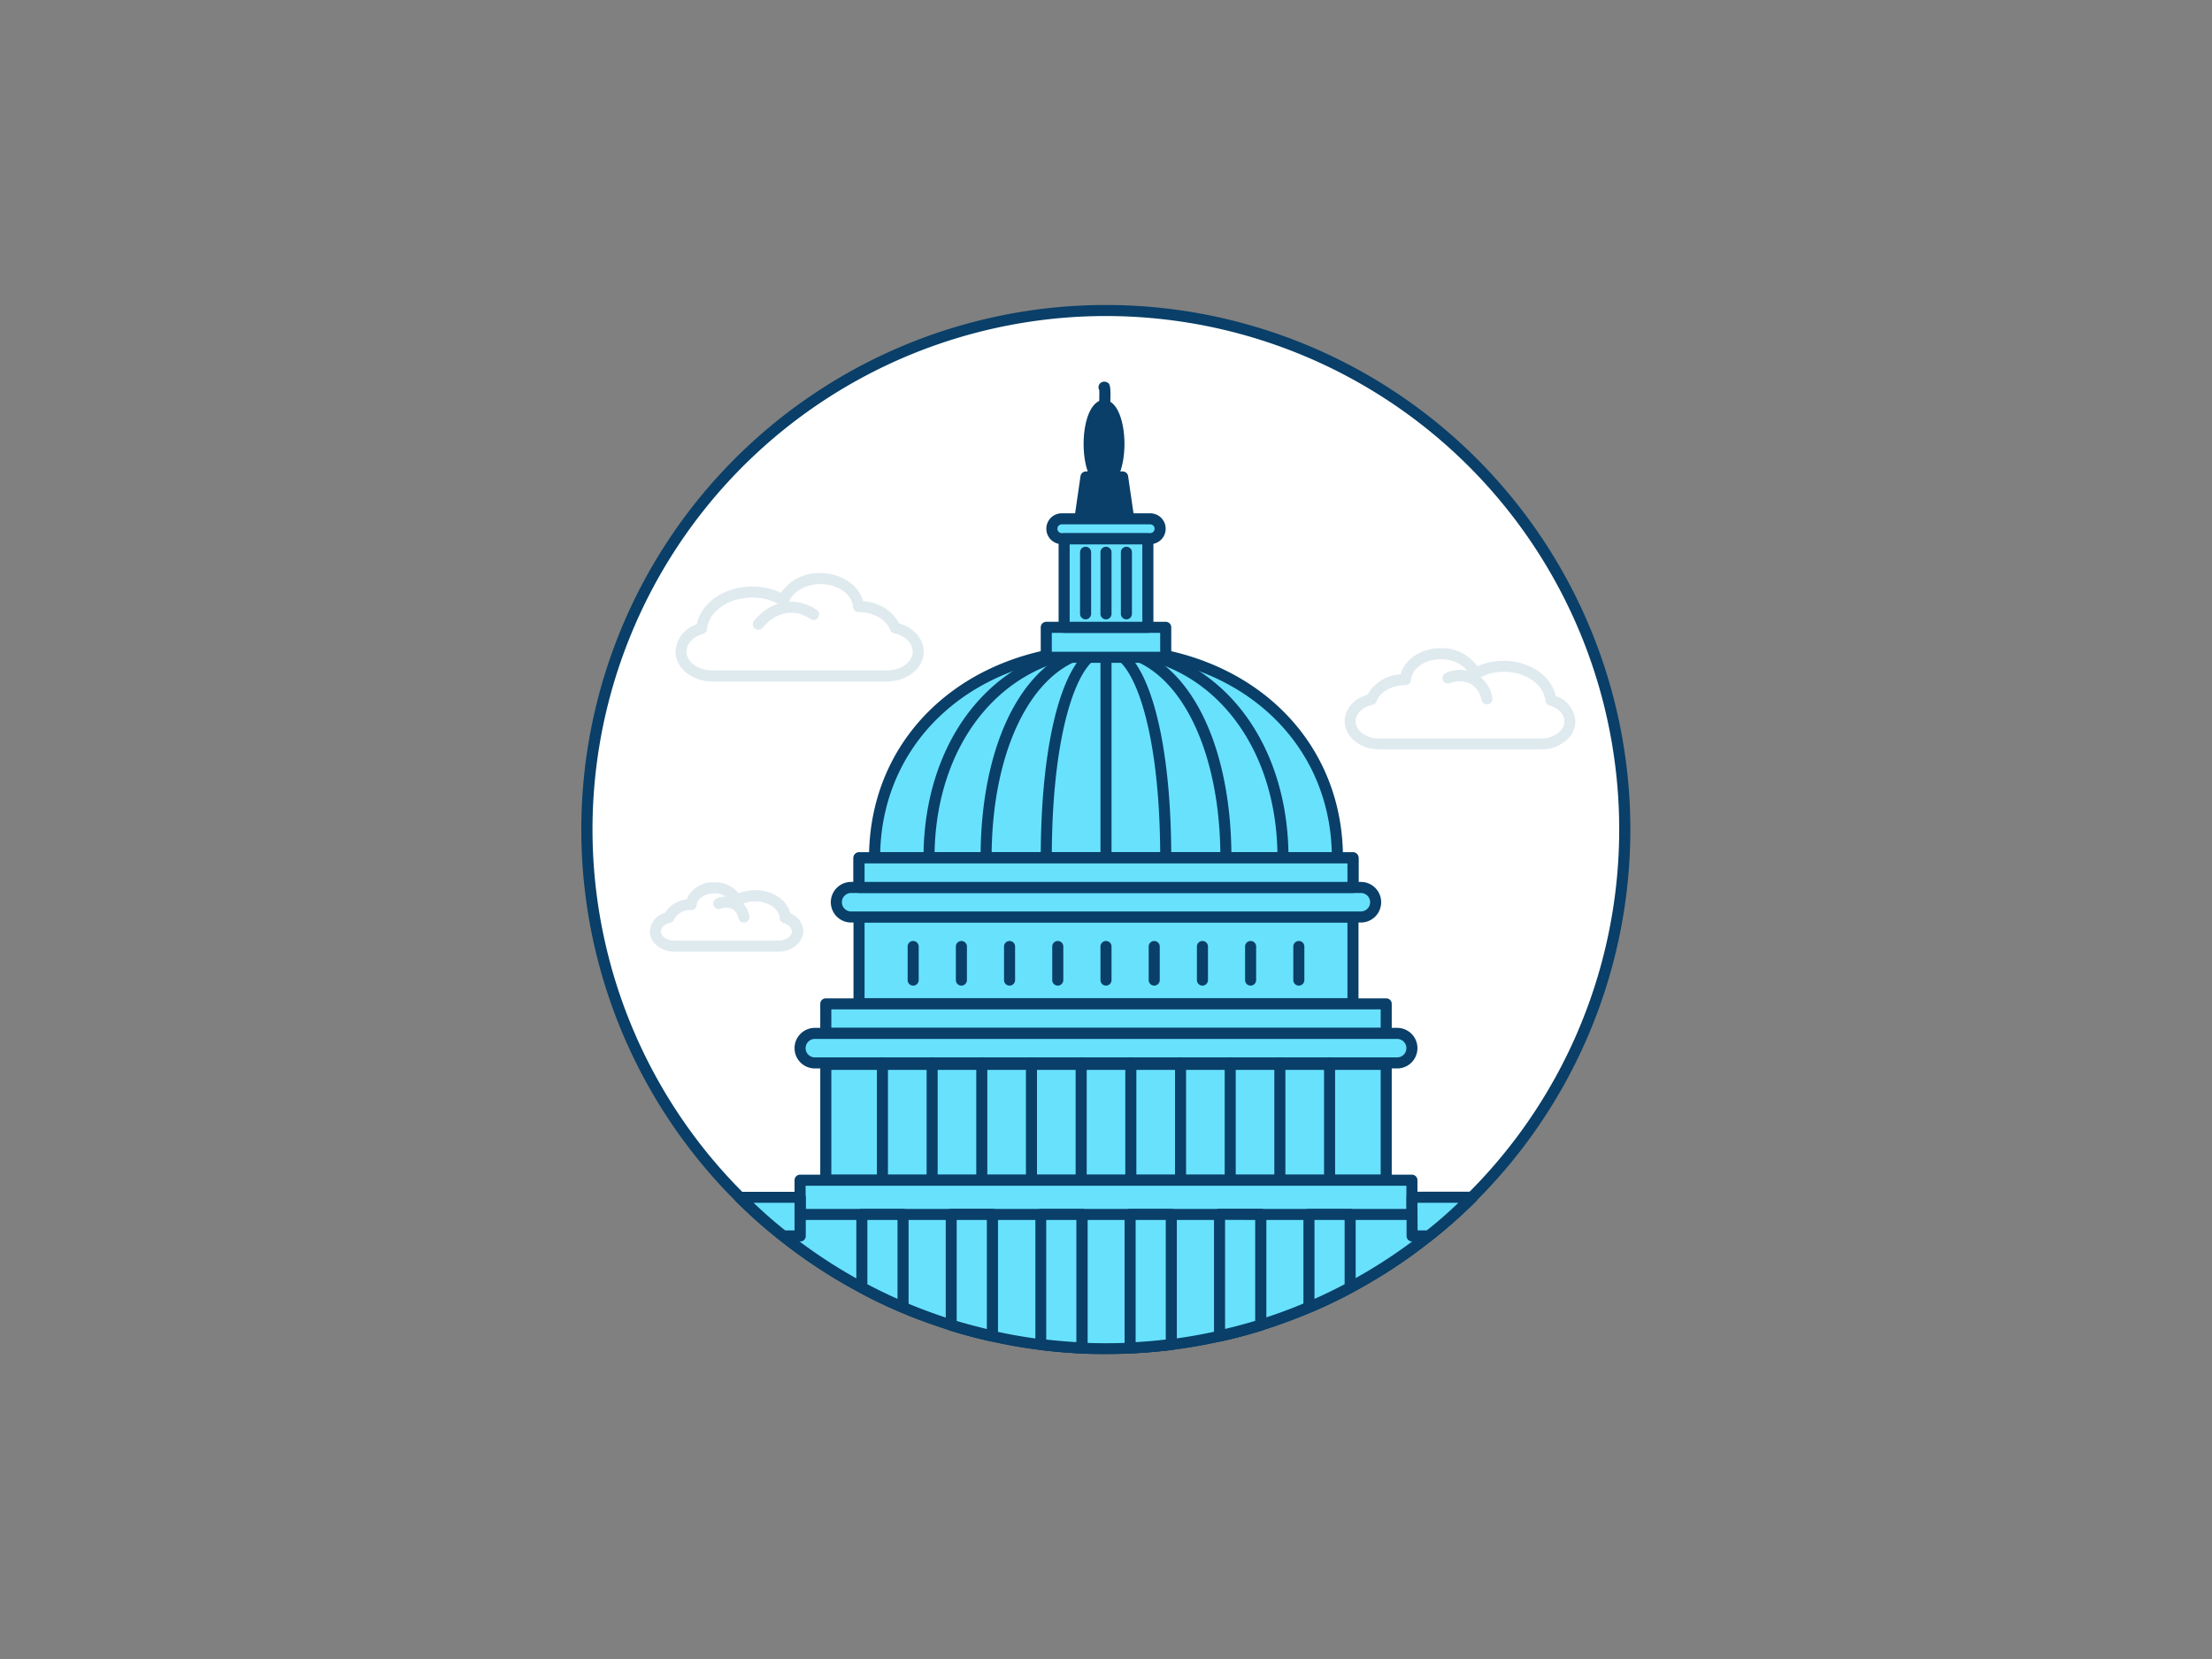 <svg xmlns="http://www.w3.org/2000/svg" viewBox="0 0 400 300"><rect x="0" y="0" width="400" height="300" fill="#808080" stroke="none"/><g id="_407_washington_dc_outline" data-name="#407_washington_dc_outline"><path d="M293.85,150a94,94,0,0,1-49.7,82.83c-2.42,1.3-4.91,2.49-7.45,3.57a92.56,92.56,0,0,1-8.72,3.21c-2.44.76-4.93,1.42-7.45,2-2.86.65-5.77,1.15-8.72,1.53-2.45.3-4.94.52-7.45.63-1.44.07-2.9.1-4.36.1s-2.92,0-4.36-.1c-2.51-.11-5-.33-7.45-.63-2.95-.38-5.86-.88-8.72-1.53-2.52-.56-5-1.22-7.45-2a92.56,92.56,0,0,1-8.72-3.21c-2.54-1.08-5-2.27-7.45-3.57a93.86,93.86,0,1,1,138-82.83Z" fill="#fff"/><path d="M200,244.85c-1.56,0-3,0-4.41-.1-2.4-.11-4.94-.32-7.52-.64-3.08-.39-6-.91-8.82-1.54-2.55-.57-5.09-1.24-7.53-2-3-1-6-2-8.81-3.25-2.59-1.1-5.12-2.31-7.53-3.61A94.19,94.19,0,0,1,141,224.28a93.19,93.19,0,0,1-7.94-7.05,94.85,94.85,0,1,1,133.82,0,93.19,93.19,0,0,1-7.94,7.05,94.19,94.19,0,0,1-14.35,9.43c-2.41,1.3-4.94,2.51-7.53,3.61a92.56,92.56,0,0,1-8.81,3.24c-2.44.77-5,1.44-7.53,2-2.77.63-5.74,1.15-8.81,1.54-2.59.32-5.13.53-7.54.64C203,244.82,201.56,244.85,200,244.85Zm0-187.7a92.84,92.84,0,0,0-65.49,158.66,90.92,90.92,0,0,0,7.76,6.91,93.5,93.5,0,0,0,14,9.23c2.36,1.27,4.84,2.46,7.37,3.53,2.75,1.17,5.65,2.24,8.63,3.18,2.39.74,4.87,1.4,7.37,2,2.71.62,5.61,1.13,8.63,1.52,2.52.31,5,.52,7.36.62,2.69.13,6,.13,8.63,0,2.36-.1,4.85-.31,7.38-.62,3-.39,5.91-.9,8.62-1.52,2.5-.55,5-1.21,7.37-2,3-.94,5.88-2,8.63-3.18,2.53-1.07,5-2.26,7.37-3.53a93.5,93.5,0,0,0,14.05-9.23,90.92,90.92,0,0,0,7.76-6.91A92.84,92.84,0,0,0,200,57.15Z" fill="#093f68"/><path d="M266.2,216.52a94.59,94.59,0,0,1-22,16.31c-2.42,1.3-4.91,2.49-7.45,3.57a92.56,92.56,0,0,1-8.72,3.21c-2.44.76-4.93,1.42-7.45,2-2.86.65-5.77,1.15-8.72,1.53-2.45.3-4.94.52-7.45.63-1.44.07-2.9.1-4.36.1s-2.92,0-4.36-.1c-2.51-.11-5-.33-7.45-.63-2.95-.38-5.86-.88-8.72-1.53-2.52-.56-5-1.22-7.45-2a92.56,92.56,0,0,1-8.72-3.21c-2.54-1.08-5-2.27-7.45-3.57a94.59,94.59,0,0,1-22-16.31Z" fill="#68e1fd"/><path d="M200,244.85c-1.56,0-3,0-4.41-.1-2.4-.11-4.94-.32-7.52-.64-3.08-.39-6-.91-8.82-1.54-2.55-.57-5.09-1.24-7.53-2-3-1-6-2-8.81-3.25-2.59-1.1-5.12-2.31-7.53-3.61A94.19,94.19,0,0,1,141,224.28a93.19,93.19,0,0,1-7.94-7.05,1,1,0,0,1-.21-1.09,1,1,0,0,1,.92-.62H266.2a1,1,0,0,1,.92.62,1,1,0,0,1-.21,1.09,93.19,93.19,0,0,1-7.94,7.05,94.19,94.19,0,0,1-14.35,9.43c-2.41,1.3-4.94,2.51-7.53,3.61a92.56,92.56,0,0,1-8.81,3.24c-2.44.77-5,1.44-7.53,2-2.77.63-5.74,1.15-8.81,1.54-2.59.32-5.13.53-7.54.64C203,244.82,201.56,244.85,200,244.85Zm-63.73-27.33c1.92,1.82,3.93,3.56,6,5.2a93.5,93.5,0,0,0,14,9.23c2.36,1.27,4.84,2.46,7.37,3.53,2.75,1.17,5.65,2.24,8.63,3.18,2.39.74,4.87,1.4,7.37,2,2.71.62,5.61,1.13,8.63,1.52,2.52.31,5,.52,7.36.62,2.69.13,6,.13,8.63,0,2.36-.1,4.85-.31,7.38-.62,3-.39,5.91-.9,8.62-1.52,2.5-.55,5-1.21,7.37-2,3-.94,5.88-2,8.63-3.18,2.53-1.07,5-2.26,7.37-3.53a93.5,93.5,0,0,0,14.05-9.23c2.06-1.64,4.08-3.38,6-5.2Z" fill="#093f68"/><rect x="155.34" y="165.82" width="89.32" height="15.71" fill="#68e1fd"/><path d="M244.66,182.53H155.34a1,1,0,0,1-1-1V165.82a1,1,0,0,1,1-1h89.32a1,1,0,0,1,1,1v15.71A1,1,0,0,1,244.66,182.53Zm-88.32-2h87.32V166.82H156.34Z" fill="#093f68"/><rect x="149.33" y="192.47" width="101.33" height="20.96" fill="#68e1fd"/><path d="M250.67,214.42H149.33a1,1,0,0,1-1-1V192.47a1,1,0,0,1,1-1H250.67a1,1,0,0,1,1,1v20.95A1,1,0,0,1,250.67,214.42Zm-100.34-2h99.34V193.47H150.33Z" fill="#093f68"/><path d="M158.15,155.13c0-23.11,18.74-37.68,41.85-37.68s41.85,14.57,41.85,37.68Z" fill="#68e1fd"/><path d="M241.85,156.13h-83.7a1,1,0,0,1-1-1c0-22.41,18-38.68,42.85-38.68s42.85,16.27,42.85,38.68A1,1,0,0,1,241.85,156.13Zm-82.68-2h81.66c-.53-20.73-17.53-35.68-40.83-35.68S159.7,133.4,159.17,154.13Z" fill="#093f68"/><rect x="155.34" y="155.13" width="89.32" height="5.34" fill="#68e1fd"/><path d="M244.66,161.48H155.34a1,1,0,0,1-1-1v-5.35a1,1,0,0,1,1-1h89.32a1,1,0,0,1,1,1v5.35A1,1,0,0,1,244.66,161.48Zm-88.32-2h87.32v-3.35H156.34Z" fill="#093f68"/><rect x="151.24" y="160.48" width="97.52" height="5.34" rx="2.67" fill="#68e1fd"/><path d="M246.09,166.82H153.91a3.67,3.67,0,1,1,0-7.34h92.18a3.67,3.67,0,0,1,0,7.34Zm-92.18-5.34a1.67,1.67,0,0,0,0,3.34h92.18a1.67,1.67,0,0,0,0-3.34Z" fill="#093f68"/><rect x="149.33" y="181.53" width="101.33" height="5.34" fill="#68e1fd"/><path d="M250.67,187.87H149.33a1,1,0,0,1-1-1v-5.34a1,1,0,0,1,1-1H250.67a1,1,0,0,1,1,1v5.34A1,1,0,0,1,250.67,187.87Zm-100.34-2h99.34v-3.34H150.33Z" fill="#093f68"/><rect x="144.68" y="186.87" width="110.63" height="5.34" rx="2.67" fill="#68e1fd"/><path d="M252.65,193.21H147.35a3.67,3.67,0,1,1,0-7.34h105.3a3.67,3.67,0,0,1,0,7.34Zm-105.3-5.34a1.67,1.67,0,1,0,0,3.34h105.3a1.67,1.67,0,0,0,0-3.34Z" fill="#093f68"/><path d="M232,156.13H168a1,1,0,0,1-1-1c0-22.41,13.88-38.68,33-38.68s33,16.27,33,38.68A1,1,0,0,1,232,156.13Zm-63-2h62c-.4-20.73-13.31-35.68-31-35.68S169.41,133.4,169,154.13Z" fill="#093f68"/><path d="M221.68,156.13H178.32a1,1,0,0,1-1-1c0-22.77,9.32-38.68,22.68-38.68s22.68,15.91,22.68,38.68A1,1,0,0,1,221.68,156.13Zm-42.36-2h41.36c-.27-20.73-8.88-35.68-20.68-35.68S179.59,133.4,179.32,154.13Z" fill="#093f68"/><path d="M210.8,156.13H189.2a1,1,0,0,1-1-1c0-23.13,4.74-38.68,11.8-38.68s11.8,15.55,11.8,38.68A1,1,0,0,1,210.8,156.13Zm-20.6-2h19.6c-.14-23.18-5.12-35.68-9.8-35.68S190.34,131,190.2,154.13Z" fill="#093f68"/><path d="M200,156.13a1,1,0,0,1-1-1V117.45a1,1,0,1,1,2,0v37.68A1,1,0,0,1,200,156.13Z" fill="#093f68"/><path d="M165.13,178.23a1,1,0,0,1-1-1v-6.07a1,1,0,1,1,2,0v6.07A1,1,0,0,1,165.13,178.23Z" fill="#093f68"/><path d="M173.85,178.23a1,1,0,0,1-1-1v-6.07a1,1,0,0,1,2,0v6.07A1,1,0,0,1,173.85,178.23Z" fill="#093f68"/><path d="M182.56,178.23a1,1,0,0,1-1-1v-6.07a1,1,0,0,1,2,0v6.07A1,1,0,0,1,182.56,178.23Z" fill="#093f68"/><path d="M191.28,178.23a1,1,0,0,1-1-1v-6.07a1,1,0,0,1,2,0v6.07A1,1,0,0,1,191.28,178.23Z" fill="#093f68"/><path d="M200,178.23a1,1,0,0,1-1-1v-6.07a1,1,0,1,1,2,0v6.07A1,1,0,0,1,200,178.23Z" fill="#093f68"/><path d="M208.72,178.23a1,1,0,0,1-1-1v-6.07a1,1,0,0,1,2,0v6.07A1,1,0,0,1,208.72,178.23Z" fill="#093f68"/><path d="M217.44,178.23a1,1,0,0,1-1-1v-6.07a1,1,0,0,1,2,0v6.07A1,1,0,0,1,217.44,178.23Z" fill="#093f68"/><path d="M226.15,178.23a1,1,0,0,1-1-1v-6.07a1,1,0,0,1,2,0v6.07A1,1,0,0,1,226.15,178.23Z" fill="#093f68"/><path d="M234.87,178.23a1,1,0,0,1-1-1v-6.07a1,1,0,1,1,2,0v6.07A1,1,0,0,1,234.87,178.23Z" fill="#093f68"/><path d="M159.57,214.42a1,1,0,0,1-1-1V192.21a1,1,0,1,1,2,0v21.21A1,1,0,0,1,159.57,214.42Z" fill="#093f68"/><path d="M168.56,214.42a1,1,0,0,1-1-1V192.21a1,1,0,1,1,2,0v21.21A1,1,0,0,1,168.56,214.42Z" fill="#093f68"/><path d="M177.54,214.42a1,1,0,0,1-1-1V192.21a1,1,0,0,1,2,0v21.21A1,1,0,0,1,177.54,214.42Z" fill="#093f68"/><path d="M186.52,214.42a1,1,0,0,1-1-1V192.21a1,1,0,0,1,2,0v21.21A1,1,0,0,1,186.52,214.42Z" fill="#093f68"/><path d="M195.51,214.42a1,1,0,0,1-1-1V192.21a1,1,0,0,1,2,0v21.21A1,1,0,0,1,195.51,214.42Z" fill="#093f68"/><path d="M204.49,214.42a1,1,0,0,1-1-1V192.21a1,1,0,0,1,2,0v21.21A1,1,0,0,1,204.49,214.42Z" fill="#093f68"/><path d="M213.48,214.42a1,1,0,0,1-1-1V192.21a1,1,0,0,1,2,0v21.21A1,1,0,0,1,213.48,214.42Z" fill="#093f68"/><path d="M222.46,214.42a1,1,0,0,1-1-1V192.21a1,1,0,0,1,2,0v21.21A1,1,0,0,1,222.46,214.42Z" fill="#093f68"/><path d="M231.44,214.42a1,1,0,0,1-1-1V192.21a1,1,0,1,1,2,0v21.21A1,1,0,0,1,231.44,214.42Z" fill="#093f68"/><path d="M240.43,214.42a1,1,0,0,1-1-1V192.21a1,1,0,1,1,2,0v21.21A1,1,0,0,1,240.43,214.42Z" fill="#093f68"/><rect x="144.68" y="213.42" width="110.63" height="6.18" fill="#68e1fd"/><path d="M255.32,220.61H144.68a1,1,0,0,1-1-1v-6.19a1,1,0,0,1,1-1H255.32a1,1,0,0,1,1,1v6.19A1,1,0,0,1,255.32,220.61Zm-109.64-2H254.32v-4.19H145.68Z" fill="#093f68"/><path d="M266.2,216.52a92.93,92.93,0,0,1-7.85,7h-3v-7Z" fill="#68e1fd"/><path d="M258.35,224.5h-3a1,1,0,0,1-1-1v-7a1,1,0,0,1,1-1H266.2a1,1,0,0,1,.92.62,1,1,0,0,1-.21,1.09,93.19,93.19,0,0,1-7.94,7.05A1,1,0,0,1,258.35,224.5Zm-2-2H258c2-1.57,3.89-3.24,5.73-5h-7.41Z" fill="#093f68"/><path d="M144.68,216.52v7h-3a92.93,92.93,0,0,1-7.85-7Z" fill="#68e1fd"/><path d="M144.68,224.5h-3a1,1,0,0,1-.62-.22,93.19,93.19,0,0,1-7.94-7.05,1,1,0,0,1-.21-1.09,1,1,0,0,1,.92-.62h10.88a1,1,0,0,1,1,1v7A1,1,0,0,1,144.68,224.5Zm-2.68-2h1.68v-5h-7.41C138.11,219.26,140,220.93,142,222.5Z" fill="#093f68"/><rect x="189.2" y="113.44" width="21.6" height="5.43" fill="#68e1fd"/><path d="M210.8,119.86H189.2a1,1,0,0,1-1-1v-5.42a1,1,0,0,1,1-1h21.6a1,1,0,0,1,1,1v5.42A1,1,0,0,1,210.8,119.86Zm-20.6-2h19.6v-3.42H190.2Z" fill="#093f68"/><rect x="190.17" y="93.82" width="19.65" height="3.59" rx="1.79" fill="#68e1fd"/><path d="M208,98.4H192a2.79,2.79,0,1,1,0-5.58H208a2.79,2.79,0,1,1,0,5.58ZM192,94.82a.79.79,0,1,0,0,1.58H208a.79.79,0,1,0,0-1.58Z" fill="#093f68"/><rect x="192.43" y="97.4" width="15.14" height="16.03" fill="#68e1fd"/><path d="M207.57,114.44H192.43a1,1,0,0,1-1-1v-16a1,1,0,0,1,1-1h15.14a1,1,0,0,1,1,1v16A1,1,0,0,1,207.57,114.44Zm-14.14-2h13.14v-14H193.43Z" fill="#093f68"/><path d="M163.3,219.61V236.4c-2.54-1.08-5-2.27-7.45-3.57V219.61Z" fill="#68e1fd"/><path d="M163.3,237.4a1,1,0,0,1-.39-.08c-2.59-1.1-5.12-2.31-7.53-3.61a1,1,0,0,1-.53-.88V219.61a1,1,0,0,1,1-1h7.45a1,1,0,0,1,1,1V236.4a1,1,0,0,1-1,1Zm-6.45-5.17c1.76.93,3.59,1.82,5.45,2.65V220.61h-5.45Z" fill="#093f68"/><path d="M179.47,219.61v22c-2.52-.56-5-1.22-7.45-2v-20Z" fill="#68e1fd"/><path d="M179.47,242.59l-.22,0c-2.55-.57-5.09-1.24-7.53-2a1,1,0,0,1-.7-1v-20a1,1,0,0,1,1-1h7.45a1,1,0,0,1,1,1v22a1,1,0,0,1-1,1ZM173,238.87c1.78.54,3.61,1,5.45,1.46V220.61H173Z" fill="#093f68"/><path d="M195.64,219.61v24.14c-2.51-.11-5-.33-7.45-.63V219.61Z" fill="#68e1fd"/><path d="M195.64,244.75h0c-2.41-.11-4.95-.32-7.53-.64a1,1,0,0,1-.88-1V219.61a1,1,0,0,1,1-1h7.45a1,1,0,0,1,1,1v24.14a1,1,0,0,1-.31.72A1,1,0,0,1,195.64,244.75Zm-6.45-2.52c1.86.21,3.69.37,5.45.47V220.61h-5.45Z" fill="#093f68"/><path d="M211.81,219.61v23.51c-2.45.3-4.94.52-7.45.63V219.61Z" fill="#68e1fd"/><path d="M204.36,244.75a1,1,0,0,1-.69-.28,1,1,0,0,1-.31-.72V219.61a1,1,0,0,1,1-1h7.45a1,1,0,0,1,1,1v23.51a1,1,0,0,1-.88,1c-2.58.32-5.12.53-7.53.64Zm1-24.14V242.7c1.76-.1,3.59-.26,5.45-.47V220.61Z" fill="#093f68"/><path d="M228,219.61v20c-2.44.76-4.93,1.42-7.45,2v-22Z" fill="#68e1fd"/><path d="M220.53,242.59a1,1,0,0,1-1-1v-22a1,1,0,0,1,1-1H228a1,1,0,0,1,1,1v20a1,1,0,0,1-.7,1c-2.44.76-5,1.43-7.53,2Zm1-22v19.72c1.84-.43,3.67-.92,5.45-1.46V220.61Z" fill="#093f68"/><path d="M244.15,219.61v13.22c-2.42,1.3-4.91,2.49-7.45,3.57V219.61Z" fill="#68e1fd"/><path d="M236.7,237.4a1,1,0,0,1-1-1V219.61a1,1,0,0,1,1-1h7.45a1,1,0,0,1,1,1v13.22a1,1,0,0,1-.53.88c-2.41,1.3-4.94,2.51-7.53,3.61A1,1,0,0,1,236.7,237.4Zm1-16.79v14.27c1.86-.83,3.69-1.72,5.45-2.65V220.61Z" fill="#093f68"/><rect x="155.34" y="155.13" width="89.32" height="5.34" fill="#68e1fd"/><path d="M244.66,161.48H155.34a1,1,0,0,1-1-1v-5.35a1,1,0,0,1,1-1h89.32a1,1,0,0,1,1,1v5.35A1,1,0,0,1,244.66,161.48Zm-88.32-2h87.32v-3.35H156.34Z" fill="#093f68"/><path d="M196.31,112a1,1,0,0,1-1-1V99.87a1,1,0,0,1,2,0V111A1,1,0,0,1,196.31,112Z" fill="#093f68"/><path d="M200,112a1,1,0,0,1-1-1V99.87a1,1,0,0,1,2,0V111A1,1,0,0,1,200,112Z" fill="#093f68"/><path d="M203.69,112a1,1,0,0,1-1-1V99.87a1,1,0,0,1,2,0V111A1,1,0,0,1,203.69,112Z" fill="#093f68"/><polygon points="196.31 86.25 202.99 86.25 203.96 93.14 195.34 93.14 196.31 86.25" fill="#093f68"/><path d="M204,94.14h-8.62a1,1,0,0,1-.76-.35,1,1,0,0,1-.23-.79l1-6.89a1,1,0,0,1,1-.86H203a1,1,0,0,1,1,.86L205,93a1,1,0,0,1-.24.79A1,1,0,0,1,204,94.14Zm-7.47-2h6.32l-.69-4.89h-4.94Z" fill="#093f68"/><ellipse cx="199.65" cy="80.32" rx="2.69" ry="6.95" fill="#093f68"/><path d="M199.65,88.27c-2.43,0-3.7-4-3.7-8s1.27-7.95,3.7-7.95,3.69,4,3.69,7.95S202.07,88.27,199.65,88.27Zm0-13.9c-.44,0-1.7,2-1.7,5.95s1.26,6,1.7,6,1.69-2,1.69-6S200.08,74.37,199.65,74.37Z" fill="#093f68"/><path d="M199.65,75.2s.33-5.51,0-5.18" fill="#093f68"/><path d="M199.65,76.2h-.06a1,1,0,0,1-.94-1.06c.11-1.77.18-3.9.13-4.62a1,1,0,0,1,.16-1.2,1.06,1.06,0,0,1,1.16-.22c.67.3.89.4.55,6.16A1,1,0,0,1,199.65,76.2Z" fill="#093f68"/><path d="M278.62,135.52H249.44c-3.47,0-6.29-2.29-6.29-5.11,0-2.15,1.67-4.06,4.13-4.79a7.33,7.33,0,0,1,6-3.69c.72-2.71,3.71-4.72,7.24-4.72a7.79,7.79,0,0,1,6.62,3.29,11.16,11.16,0,0,1,4.8-1c4.66,0,8.62,2.74,9.37,6.35a5.15,5.15,0,0,1,3.56,4.6C284.91,133.23,282.09,135.52,278.62,135.52Zm-18.06-16.31c-2.87,0-5.24,1.65-5.4,3.76a1,1,0,0,1-1,.93c-2.44,0-4.59,1.2-5.24,2.92a1,1,0,0,1-.72.62c-1.8.4-3.06,1.62-3.06,3,0,1.71,1.92,3.11,4.29,3.11h29.18c2.37,0,4.29-1.4,4.29-3.11,0-1.26-1.1-2.41-2.74-2.88a1,1,0,0,1-.72-.87c-.27-2.92-3.55-5.2-7.47-5.2a9,9,0,0,0-4.72,1.26,1,1,0,0,1-1.46-.52C265.18,120.44,263,119.21,260.56,119.21ZM248,126.47h0Z" fill="#dfeaef"/><path d="M268.9,127.36a1,1,0,0,1-1-.83,4.58,4.58,0,0,0-1.85-2.82,4.67,4.67,0,0,0-3.91-.14,1,1,0,1,1-.6-1.91,5.94,5.94,0,0,1,8.33,4.54,1,1,0,0,1-.82,1.15Z" fill="#dfeaef"/><path d="M140.79,172.09H121.93c-2.43,0-4.41-1.64-4.41-3.65a3.71,3.71,0,0,1,2.77-3.39,5.08,5.08,0,0,1,3.88-2.42,5.11,5.11,0,0,1,5-3.08,5.44,5.44,0,0,1,4.41,2,7.71,7.71,0,0,1,3-.58c3.15,0,5.75,1.77,6.35,4.21a3.62,3.62,0,0,1,2.35,3.23C145.2,170.45,143.22,172.09,140.79,172.09Zm-11.67-10.54c-1.64,0-3.05.95-3.14,2.11a1,1,0,0,1-1,.92,3.19,3.19,0,0,0-3.06,1.66,1,1,0,0,1-.72.63c-1,.22-1.69.86-1.69,1.57,0,.89,1.1,1.65,2.41,1.65h18.86c1.31,0,2.41-.76,2.41-1.65,0-.66-.6-1.27-1.51-1.53A1,1,0,0,1,141,166c-.16-1.7-2.12-3-4.47-3a5.5,5.5,0,0,0-2.87.77,1,1,0,0,1-.85.09,1,1,0,0,1-.61-.61A3.19,3.19,0,0,0,129.12,161.55ZM121,165.89h0Z" fill="#dfeaef"/><path d="M134.51,166.82a1,1,0,0,1-1-.83,2.59,2.59,0,0,0-1-1.59,2.78,2.78,0,0,0-2.24-.05,1,1,0,0,1-1.25-.65,1,1,0,0,1,.66-1.26,4.57,4.57,0,0,1,3.89.27,4.49,4.49,0,0,1,1.94,2.94,1,1,0,0,1-.82,1.16Z" fill="#dfeaef"/><path d="M160.35,123.24h-31.5c-3.69,0-6.7-2.44-6.7-5.43A5.47,5.47,0,0,1,126,112.9c.78-3.89,5-6.84,10-6.84a12.08,12.08,0,0,1,5.21,1.14,8.34,8.34,0,0,1,7.12-3.57c3.8,0,7,2.18,7.75,5.1a7.83,7.83,0,0,1,6.53,4c2.63.77,4.43,2.81,4.43,5.11C167.06,120.8,164.05,123.24,160.35,123.24ZM136,108.06c-4.26,0-7.84,2.5-8.14,5.69a1,1,0,0,1-.72.87c-1.8.51-3,1.79-3,3.19,0,1.89,2.11,3.43,4.7,3.43h31.5c2.6,0,4.71-1.54,4.71-3.43,0-1.5-1.38-2.85-3.36-3.28a1,1,0,0,1-.72-.63c-.72-1.89-3.07-3.21-5.71-3.21a1,1,0,0,1-1-.92c-.17-2.32-2.77-4.14-5.9-4.14-2.69,0-5,1.35-5.73,3.29a1,1,0,0,1-1.47.51A9.91,9.91,0,0,0,136,108.06Z" fill="#dfeaef"/><path d="M137.13,113.89a1,1,0,0,1-.65-.25,1,1,0,0,1-.11-1.41c5.42-6.31,11.26-2,11.32-1.94a1,1,0,1,1-1.21,1.59h0c-.18-.13-4.42-3.2-8.59,1.66A1,1,0,0,1,137.13,113.89Z" fill="#dfeaef"/></g></svg>
